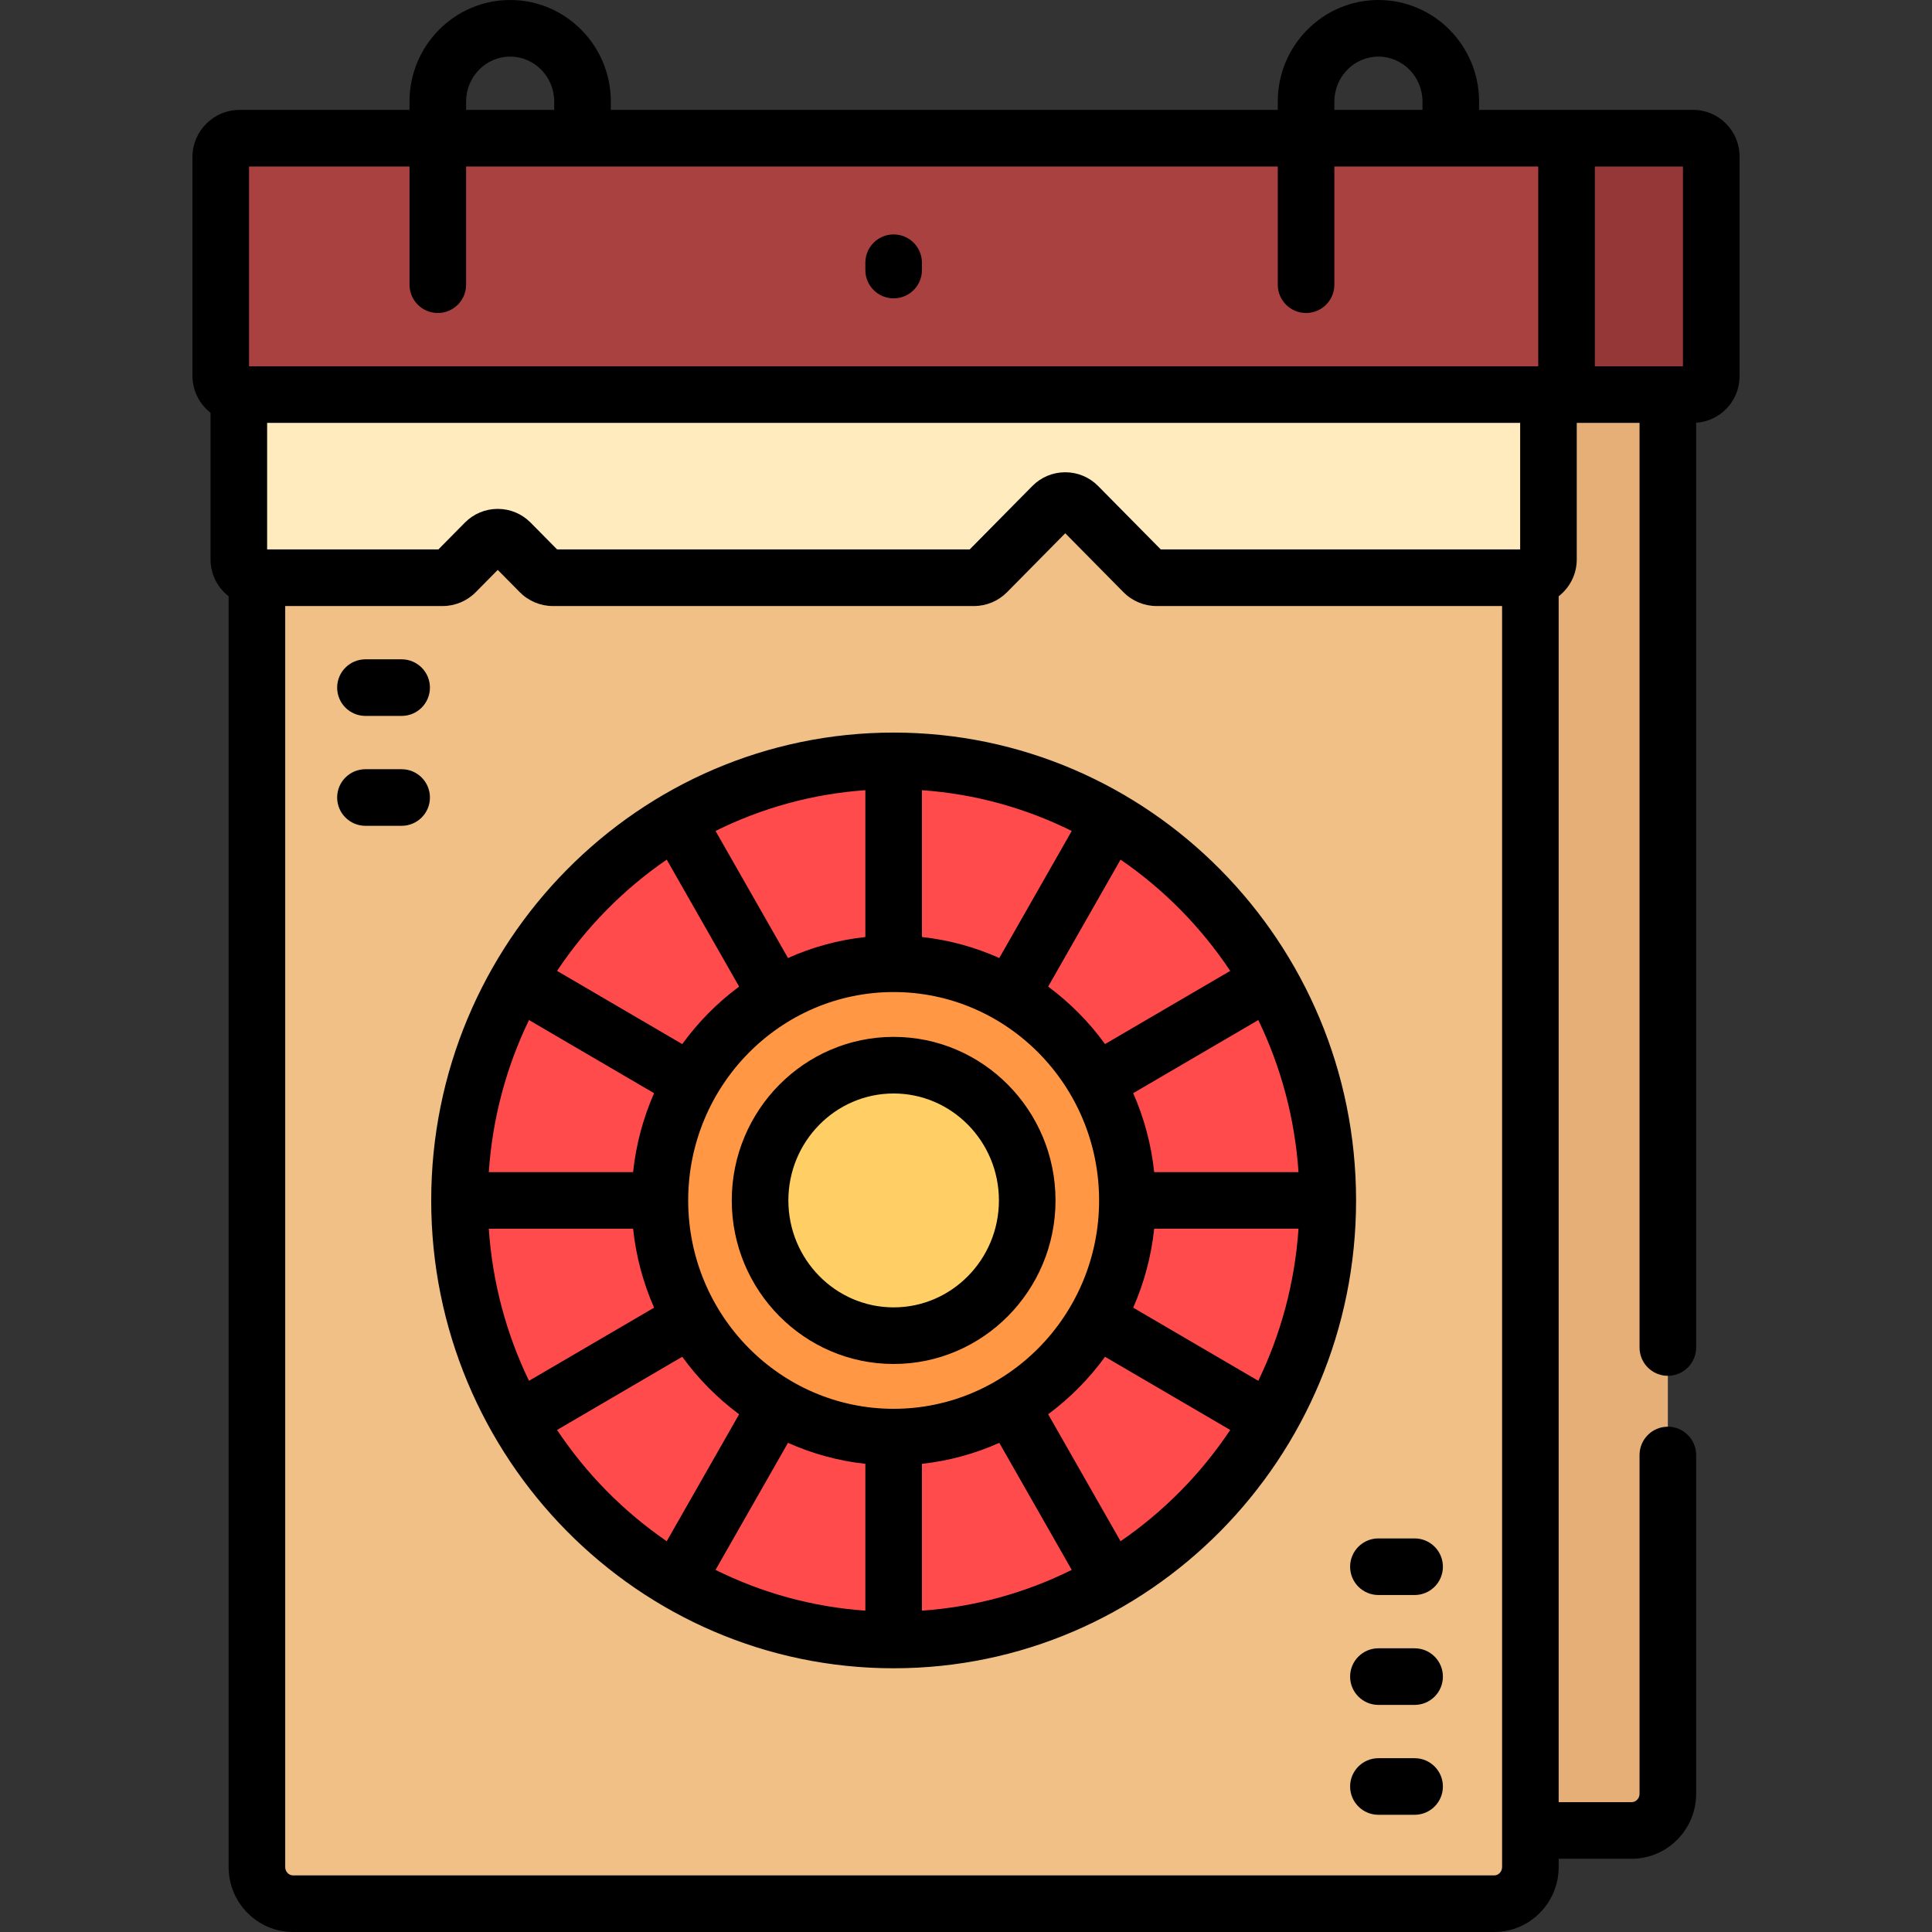 <?xml version="1.0" encoding="iso-8859-1"?>
<!-- Generator: Adobe Illustrator 19.0.0, SVG Export Plug-In . SVG Version: 6.00 Build 0)  -->
<svg version="1.1" id="Capa_1" xmlns="http://www.w3.org/2000/svg" xmlns:xlink="http://www.w3.org/1999/xlink" x="0px" y="0px"
	 viewBox="0 0 511.999 511.999" style="enable-background:new 0 0 511.999 511.999;" xml:space="preserve">
<rect x="0" y="0" width="511.999" height="511.999" fill="#333333" stroke="none"/>
<path style="fill:#E6AF78;" d="M431.994,485.086H114.518c-5.523,0-10-4.477-10-10V46.621c0-5.523,4.477-10,10-10h317.476
	c5.523,0,10,4.477,10,10v428.465C441.994,480.609,437.517,485.086,431.994,485.086z"/>
<path style="fill:#F0C087;" d="M395.562,504.5H78.086c-5.523,0-10-4.477-10-10V66.035c0-5.523,4.477-10,10-10h317.476
	c5.523,0,10,4.477,10,10V494.5C405.562,500.023,401.085,504.5,395.562,504.5z"/>
<path style="fill:#FFEBBE;" d="M410.356,60.08v88.172c0,2.681-2.146,4.854-4.794,4.854h-99.096c-1.271,0-2.491-0.511-3.39-1.422
	l-17.389-17.606c-1.872-1.895-4.907-1.895-6.779,0l-17.389,17.606c-0.899,0.91-2.118,1.422-3.39,1.422h-111.64
	c-1.271,0-2.491-0.511-3.39-1.422l-7.801-7.899c-1.872-1.895-4.907-1.895-6.779,0l-7.801,7.899c-0.899,0.91-2.118,1.422-3.39,1.422
	H68.086c-2.647,0-4.794-2.173-4.794-4.854V60.08c0-2.233,2.207-4.044,4.93-4.044h337.203
	C408.149,56.035,410.356,57.846,410.356,60.08z"/>
<path style="fill:#963737;" d="M448.499,104.57h-346.65c-2.761,0-5-2.239-5-5V41.621c0-2.761,2.239-5,5-5h346.65
	c2.761,0,5,2.239,5,5V99.57C453.499,102.332,451.26,104.57,448.499,104.57z"/>
<path style="fill:#AA4141;" d="M415.149,41.475v58.242c0,2.681-2.146,4.854-4.794,4.854H63.293c-2.647,0-4.794-2.173-4.794-4.854
	V41.475c0-2.681,2.146-4.854,4.794-4.854h347.063C413.003,36.621,415.149,38.794,415.149,41.475z"/>
<path style="fill:#FF4B4B;" d="M351.873,318.125c0,64.333-51.509,116.484-115.049,116.484s-115.049-52.152-115.049-116.484
	s51.509-116.484,115.049-116.484S351.873,253.792,351.873,318.125z"/>
<path style="fill:#FF9744;" d="M298.773,318.125c0,34.641-27.736,62.722-61.949,62.722s-61.949-28.082-61.949-62.722
	s27.736-62.722,61.949-62.722S298.773,283.484,298.773,318.125z"/>
<path style="fill:#FFCF65;" d="M272.224,318.125c0,19.795-15.849,35.841-35.4,35.841s-35.4-16.047-35.4-35.841
	s15.849-35.841,35.4-35.841S272.224,298.33,272.224,318.125z"/>
<path d="M448.705,29.121h-38.556h-2.9H391.97v-2.207C391.97,12.073,380.004,0,365.295,0S338.62,12.073,338.62,26.914v2.207H161.873
	v-2.207C161.873,12.073,149.907,0,135.198,0s-26.675,12.073-26.675,26.914v2.207H63.499c-6.893,0-12.5,5.607-12.5,12.5V99.57
	c0,3.985,1.881,7.532,4.794,9.822v38.859c0,3.973,1.884,7.504,4.793,9.766v336.775c0,9.488,7.666,17.207,17.088,17.207h318.301
	c9.422,0,17.088-7.719,17.088-17.207v-2.207h19.345c9.422,0,17.087-7.719,17.087-17.207v-89.79c0-4.143-3.357-7.5-7.5-7.5
	s-7.5,3.357-7.5,7.5v89.79c0,1.217-0.937,2.207-2.087,2.207h-19.345V158.018c2.909-2.261,4.793-5.792,4.793-9.766V112.07h16.639
	v245.032c0,4.143,3.357,7.5,7.5,7.5s7.5-3.357,7.5-7.5V112.03c6.411-0.412,11.505-5.77,11.505-12.313V41.475
	C460.999,34.663,455.484,29.121,448.705,29.121z M445.999,97.07h-23.35V44.121h23.35V97.07z M106.436,145.605h-9.587H70.793V112.07
	h332.063v33.535h-95.24l-16.591-16.798c-2.325-2.354-5.424-3.651-8.726-3.651s-6.4,1.297-8.726,3.651l-16.591,16.798H147.638
	l-7.004-7.091c-2.325-2.354-5.424-3.651-8.726-3.651s-6.4,1.297-8.726,3.651l-7.004,7.091H106.436z M353.62,26.914
	c0-6.569,5.237-11.914,11.675-11.914s11.675,5.345,11.675,11.914v2.207h-23.35L353.62,26.914L353.62,26.914z M123.523,26.914
	c0-6.569,5.237-11.914,11.675-11.914s11.675,5.345,11.675,11.914v2.207h-23.35C123.523,29.121,123.523,26.914,123.523,26.914z
	 M65.999,44.121h42.524v31.328c0,4.143,3.357,7.5,7.5,7.5s7.5-3.357,7.5-7.5V44.121H338.62v31.328c0,4.143,3.357,7.5,7.5,7.5
	s7.5-3.357,7.5-7.5V44.121h53.629h0.4V97.07H65.999V44.121z M395.975,497H77.674c-1.151,0-2.088-0.99-2.088-2.207V160.605h21.263
	h9.587h10.892c3.255,0,6.436-1.331,8.726-3.651l5.855-5.928l5.854,5.926c2.292,2.322,5.473,3.653,8.728,3.653h111.642
	c3.252,0,6.432-1.33,8.726-3.651l15.442-15.635l15.44,15.633c2.292,2.322,5.473,3.653,8.728,3.653h91.596v334.188
	C398.062,496.01,397.126,497,395.975,497z M236.824,194.141c-67.573,0-122.549,55.619-122.549,123.984
	s54.976,123.984,122.549,123.984s122.549-55.619,122.549-123.984S304.397,194.141,236.824,194.141z M333.459,365.926l-33.152-19.379
	c2.865-6.518,4.787-13.547,5.565-20.922h38.241C343.145,339.996,339.416,353.61,333.459,365.926z M229.324,387.932v38.908
	c-14.156-0.993-27.566-4.773-39.698-10.803l19.2-33.67C215.216,385.225,222.103,387.144,229.324,387.932z M244.324,387.932
	c7.221-0.788,14.109-2.707,20.499-5.565l19.2,33.67c-12.133,6.03-25.543,9.811-39.699,10.803L244.324,387.932L244.324,387.932z
	 M236.824,373.348c-30.023,0-54.449-24.772-54.449-55.223s24.426-55.223,54.449-55.223s54.449,24.772,54.449,55.223
	S266.848,373.348,236.824,373.348z M129.535,325.625h38.241c0.778,7.375,2.699,14.405,5.565,20.923l-33.152,19.378
	C134.232,353.61,130.504,339.996,129.535,325.625z M140.189,270.324l33.151,19.379c-2.865,6.517-4.786,13.547-5.565,20.922h-38.241
	C130.504,296.254,134.232,282.64,140.189,270.324z M244.324,248.318V209.41c14.156,0.993,27.566,4.773,39.698,10.803l-19.2,33.67
	C258.433,251.025,251.546,249.106,244.324,248.318z M229.324,248.318c-7.221,0.788-14.108,2.707-20.498,5.565l-19.2-33.67
	c12.133-6.03,25.542-9.811,39.698-10.803V248.318z M305.873,310.625c-0.778-7.375-2.699-14.405-5.565-20.922l33.152-19.379
	c5.957,12.316,9.685,25.93,10.654,40.301H305.873z M326.022,257.297l-33.175,19.392c-4.224-5.824-9.312-10.964-15.074-15.233
	l19.186-33.646C308.405,235.662,318.287,245.688,326.022,257.297z M176.69,227.81l19.186,33.646
	c-5.762,4.269-10.85,9.41-15.075,15.234l-33.174-19.393C155.362,245.688,165.243,235.662,176.69,227.81z M147.627,378.953
	l33.175-19.392c4.224,5.824,9.312,10.965,15.074,15.233L176.69,408.44C165.243,400.588,155.362,390.563,147.627,378.953z
	 M296.959,408.44l-19.186-33.646c5.762-4.269,10.85-9.409,15.074-15.233l33.175,19.393
	C318.287,390.563,308.405,400.588,296.959,408.44z M236.824,274.783c-23.655,0-42.899,19.443-42.899,43.342
	s19.244,43.342,42.899,43.342s42.899-19.443,42.899-43.342S260.479,274.783,236.824,274.783z M236.824,346.467
	c-15.384,0-27.899-12.714-27.899-28.342s12.516-28.342,27.899-28.342s27.899,12.714,27.899,28.342S252.208,346.467,236.824,346.467z
	 M244.324,69.625v1.941c0,4.143-3.357,7.5-7.5,7.5s-7.5-3.357-7.5-7.5v-1.941c0-4.143,3.357-7.5,7.5-7.5
	S244.324,65.482,244.324,69.625z M113.936,182.227c0,4.143-3.357,7.5-7.5,7.5h-9.587c-4.143,0-7.5-3.357-7.5-7.5s3.357-7.5,7.5-7.5
	h9.587C110.578,174.727,113.936,178.084,113.936,182.227z M113.936,211.348c0,4.143-3.357,7.5-7.5,7.5h-9.587
	c-4.143,0-7.5-3.357-7.5-7.5s3.357-7.5,7.5-7.5h9.587C110.578,203.848,113.936,207.205,113.936,211.348z M382.383,444.316
	c0,4.143-3.357,7.5-7.5,7.5h-9.588c-4.143,0-7.5-3.357-7.5-7.5s3.357-7.5,7.5-7.5h9.588
	C379.025,436.816,382.383,440.174,382.383,444.316z M382.383,415.195c0,4.143-3.357,7.5-7.5,7.5h-9.588c-4.143,0-7.5-3.357-7.5-7.5
	s3.357-7.5,7.5-7.5h9.588C379.025,407.695,382.383,411.053,382.383,415.195z M382.383,473.438c0,4.143-3.357,7.5-7.5,7.5h-9.588
	c-4.143,0-7.5-3.357-7.5-7.5s3.357-7.5,7.5-7.5h9.588C379.025,465.938,382.383,469.295,382.383,473.438z"/>
<g>
</g>
<g>
</g>
<g>
</g>
<g>
</g>
<g>
</g>
<g>
</g>
<g>
</g>
<g>
</g>
<g>
</g>
<g>
</g>
<g>
</g>
<g>
</g>
<g>
</g>
<g>
</g>
<g>
</g>
</svg>
